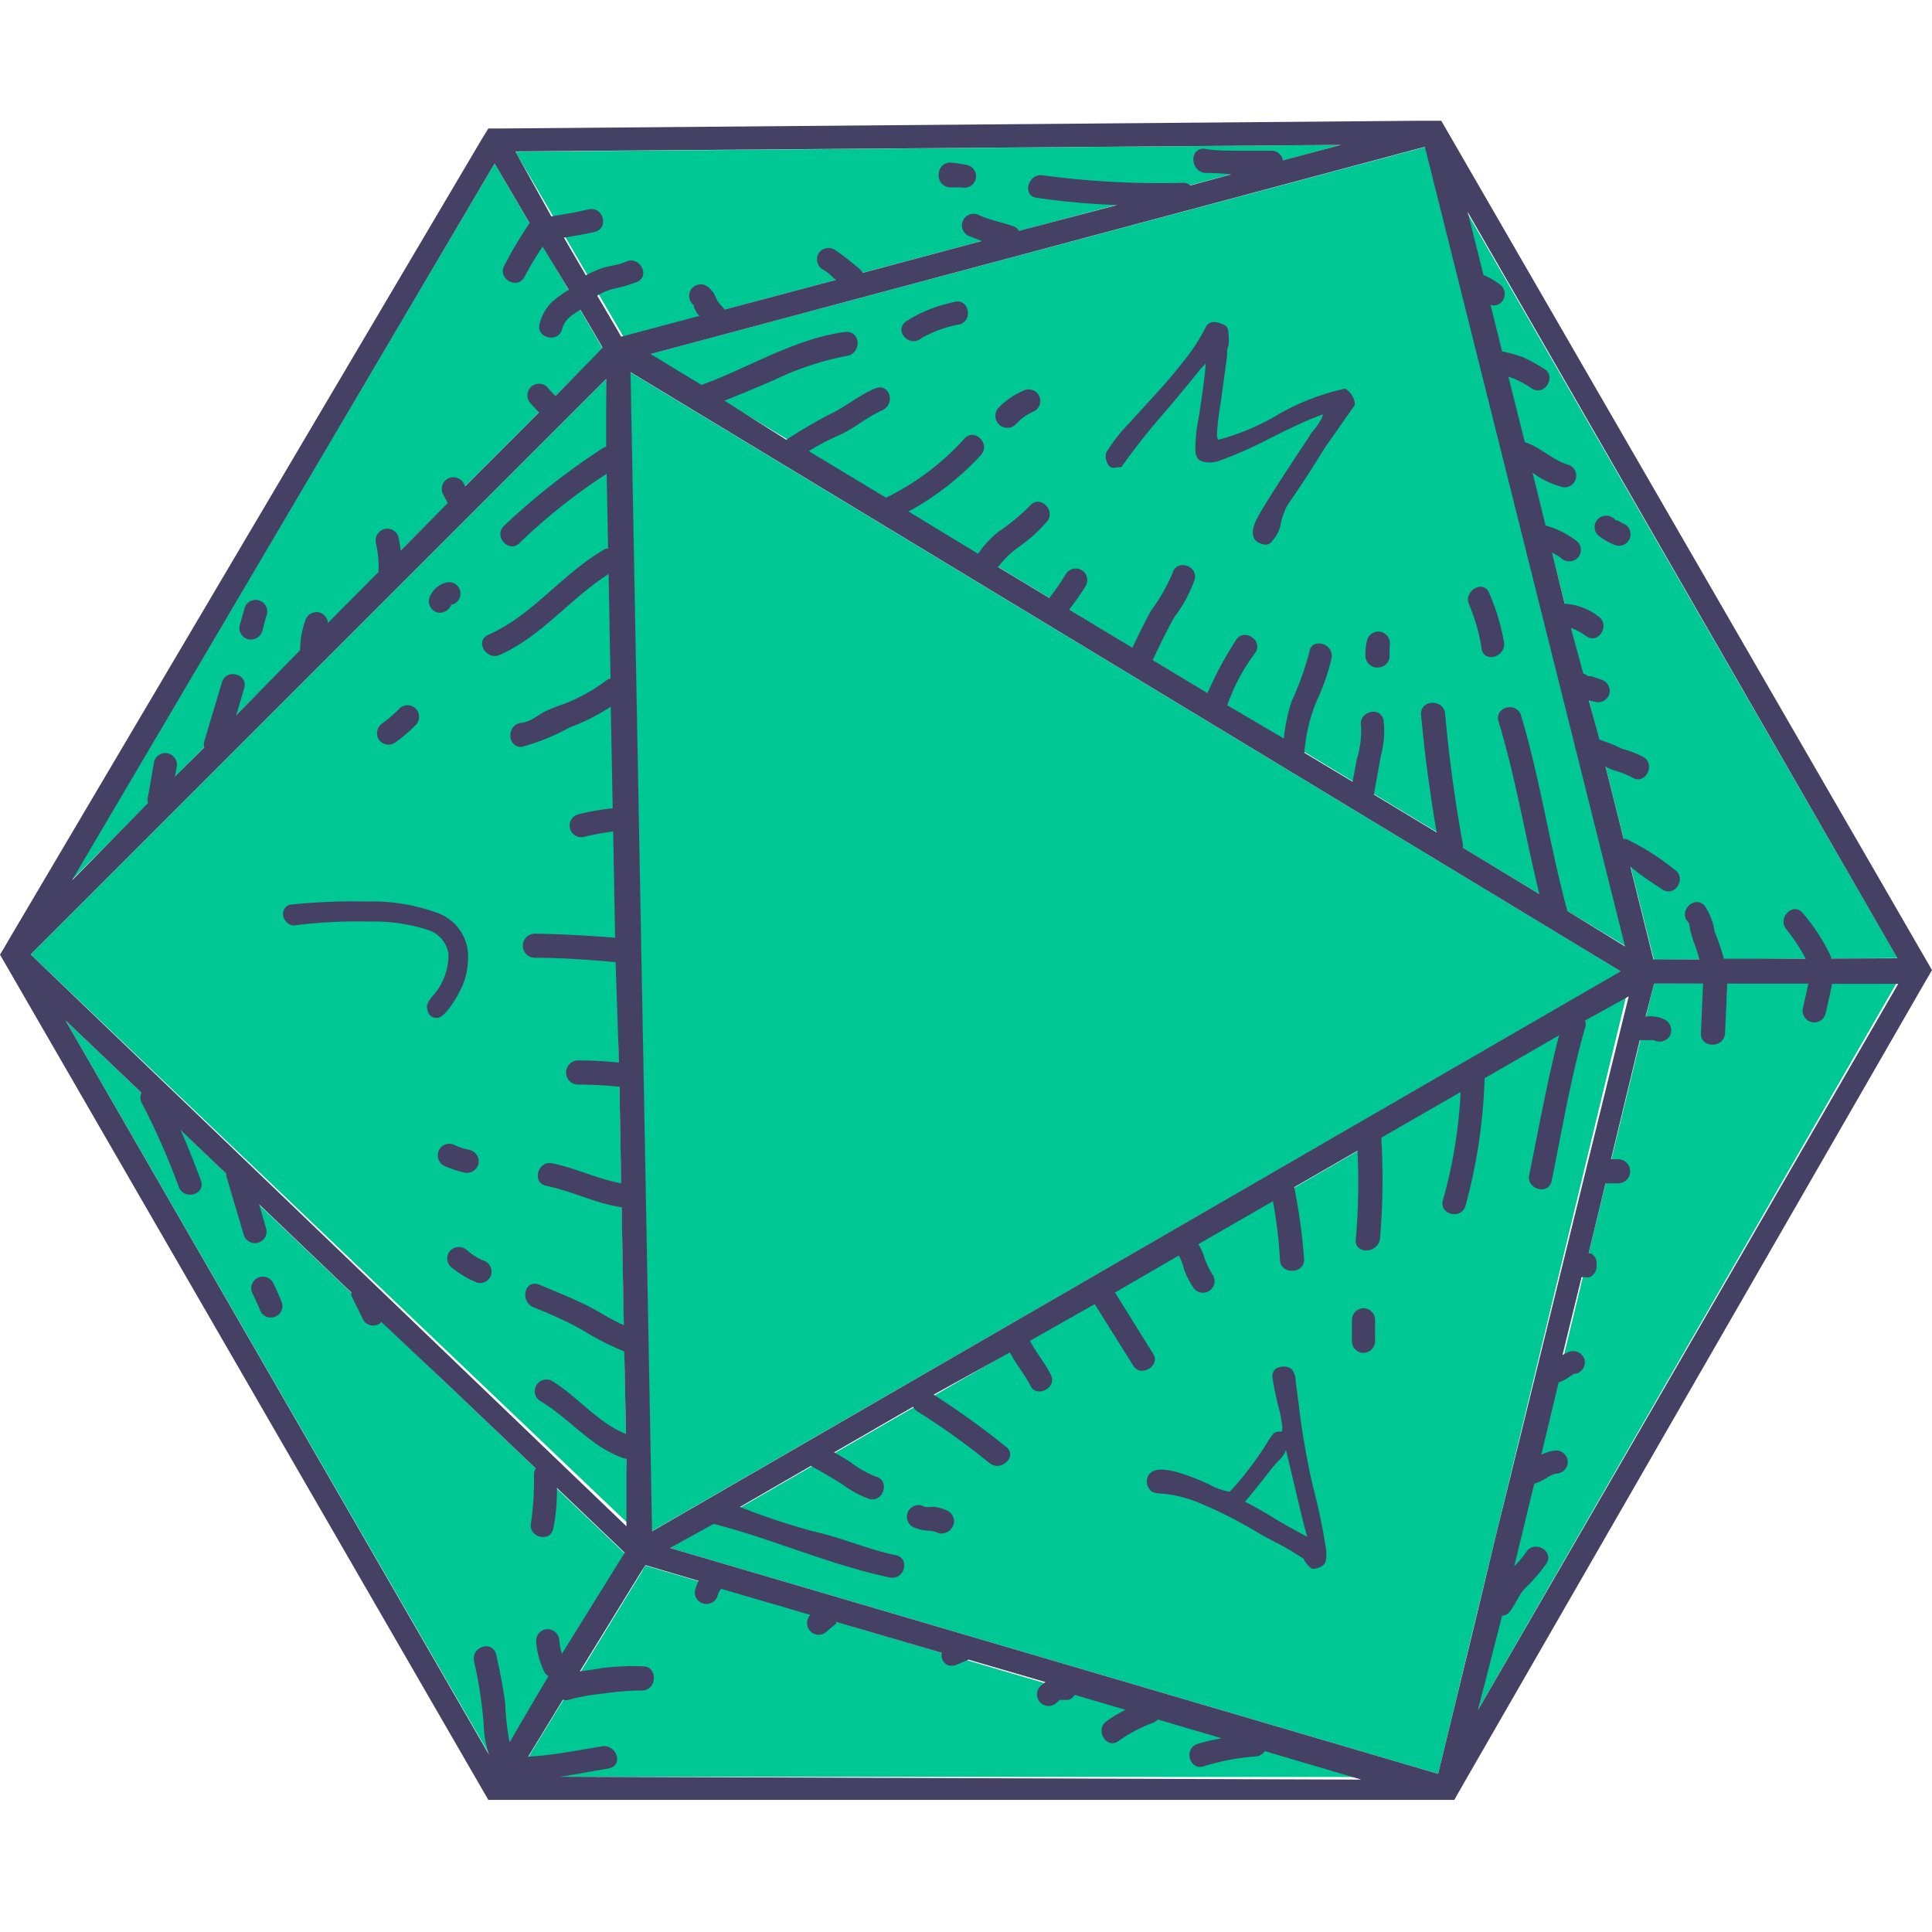 <svg class="menu-dice__svg" xmlns="http://www.w3.org/2000/svg" viewBox="0 0 80 80">
  <defs>
    <style>
      .menu-dice__svg-secondary{fill:#00c894;}
      .menu-dice__svg-primary{fill:#444165;}
    </style>
  </defs>
  <polygon class="menu-dice__svg-secondary" points="67.13 40.23 26.98 63.41 26.92 60.06 26.09 15.41 67.13 40.23"/>
  <polygon class="menu-dice__svg-secondary" points="25.1 15.69 25.99 63.07 1.27 39.52 25.1 15.69"/>
  <polygon class="menu-dice__svg-secondary" points="59.04 6.08 67.33 39.19 29.75 16.47 26.81 14.69 59.04 6.08"/>
  <polygon class="menu-dice__svg-secondary" points="67.34 41.24 61.94 63.59 61.12 66.96 59.55 73.45 27.75 64.1 67.34 41.24"/>
  <polygon class="menu-dice__svg-secondary" points="25.87 64.33 25.88 64.34 25.87 64.36 25.75 64.54 20.52 73.09 2.71 42.25 18.4 57.2 25.69 64.15 25.87 64.33"/>
  <polygon class="menu-dice__svg-secondary" points="56.47 73.58 21.38 73.57 26.61 65.03 26.6 65.02 26.73 64.83 27 64.91 56.47 73.58"/>
  <polygon class="menu-dice__svg-secondary" points="78.56 40.66 61.2 70.81 65.59 52.68 65.95 51.21 68.42 41 68.49 40.73 68.73 40.73 78.56 40.66"/>
  <polygon class="menu-dice__svg-secondary" points="60.73 8.77 78.57 39.67 68.73 39.74 68.49 39.74 68.42 39.48 60.73 8.77"/>
  <polygon class="menu-dice__svg-secondary" points="24.83 14.21 24.95 14.43 24.78 14.62 16.08 23.31 2.97 36.44 2.98 36.42 20.48 6.77 24.83 14.21"/>
  <polygon class="menu-dice__svg-secondary" points="55.53 6 26.05 13.88 25.81 13.94 25.68 13.71 21.34 6.28 55.53 6"/>
  <path class="menu-dice__svg-primary" d="M38.16,14a4.88,4.88,0,0,1,1.59-.57c.58-.2.33-1.12-.25-.92a5.83,5.83,0,0,0-2,.81C37,13.73,37.68,14.41,38.16,14Z"/>
  <path class="menu-dice__svg-primary" d="M42.07,17.56a2.23,2.23,0,0,1,.77-.54.48.48,0,1,0-.49-.83,3.13,3.13,0,0,0-1,.69.5.5,0,0,0,0,.68A.49.49,0,0,0,42.07,17.56Z"/>
  <path class="menu-dice__svg-primary" d="M57.06,27.64a.48.48,0,0,0,.48-.48v-.27h0l0-.13a.49.49,0,0,0-.34-.59.48.48,0,0,0-.59.33,2.43,2.43,0,0,0-.07.66A.49.49,0,0,0,57.06,27.64Z"/>
  <path class="menu-dice__svg-primary" d="M61.35,26.86c.1.61,1,.35.93-.25a8.74,8.74,0,0,0-.62-2.06c-.24-.57-1.07-.08-.83.48A7.47,7.47,0,0,1,61.35,26.86Z"/>
  <path class="menu-dice__svg-primary" d="M10.27,26.47a.5.5,0,0,0,.59-.33c.06-.22.11-.43.17-.64a.48.48,0,1,0-.92-.25l-.18.63A.48.48,0,0,0,10.27,26.47Z"/>
  <path class="menu-dice__svg-primary" d="M39.35,7.76h.19l.27,0a.49.49,0,0,0,.59-.33.48.48,0,0,0-.33-.59,6,6,0,0,0-.72-.11.48.48,0,0,0-.48.48A.49.49,0,0,0,39.35,7.76Z"/>
  <path class="menu-dice__svg-primary" d="M66.8,22.54a.49.49,0,0,0,.65-.17.48.48,0,0,0-.17-.66,2.69,2.69,0,0,1-.29-.16l-.07,0,0,0,0,0-.07-.06a.49.49,0,0,0-.68,0,.47.47,0,0,0,0,.67A2.55,2.55,0,0,0,66.8,22.54Z"/>
  <path class="menu-dice__svg-primary" d="M39.24,62.56a1.73,1.73,0,0,0-.6-.17,1.15,1.15,0,0,1-.36,0,.48.48,0,1,0-.49.83,1.62,1.62,0,0,0,.61.16,1.17,1.17,0,0,1,.36.06.5.5,0,0,0,.66-.18A.48.48,0,0,0,39.24,62.56Z"/>
  <path class="menu-dice__svg-primary" d="M56.46,54.17a.49.49,0,0,0-.48.48c0,.3,0,.59,0,.89a.48.48,0,0,0,.48.48.49.49,0,0,0,.48-.48c0-.3,0-.59,0-.89A.49.49,0,0,0,56.46,54.17Z"/>
  <path class="menu-dice__svg-primary" d="M11.3,53.1a.48.48,0,0,0-.83.49c.1.21.21.44.28.61a.48.48,0,0,0,.93-.25C11.56,53.66,11.44,53.38,11.3,53.1Z"/>
  <path class="menu-dice__svg-primary" d="M20,52.19a2.55,2.55,0,0,1-.66-.42.5.5,0,0,0-.68,0,.48.48,0,0,0,0,.68,4.18,4.18,0,0,0,1.09.66.48.48,0,0,0,.59-.33A.49.49,0,0,0,20,52.19Z"/>
  <path class="menu-dice__svg-primary" d="M19.81,48.21a.5.5,0,0,0-.34-.59,2.85,2.85,0,0,1-.62-.19.48.48,0,0,0-.66.17.5.5,0,0,0,.17.66,4.49,4.49,0,0,0,.85.29A.5.5,0,0,0,19.81,48.21Z"/>
  <path class="menu-dice__svg-primary" d="M18.1,25.36a.51.51,0,0,0,.59-.33v0h0l.05,0h0a.47.47,0,0,0-.29-.9,1,1,0,0,0-.69.69A.5.5,0,0,0,18.1,25.36Z"/>
  <path class="menu-dice__svg-primary" d="M16.33,30.77a5.74,5.74,0,0,0,.92-.79.48.48,0,0,0-.68-.67,5.24,5.24,0,0,1-.72.63.5.5,0,0,0-.18.66A.49.49,0,0,0,16.33,30.77Z"/>
  <path class="menu-dice__svg-primary" d="M46,19.35a.43.43,0,0,0,.26,0c.12,0,.2,0,.23-.09A28.78,28.78,0,0,1,48.29,17c.5-.59.92-1.1,1.26-1.52a3.77,3.77,0,0,1,.37-.42c0,.22-.09,1-.29,2.27a6,6,0,0,0-.13,1.3c0,.24.09.39.21.45a1.12,1.12,0,0,0,.78,0,17.28,17.28,0,0,0,2.08-.92c1-.51,1.76-.85,2.21-1a.63.63,0,0,1-.08.21,2.67,2.67,0,0,1-.22.34c-.13.15-.19.24-.21.26a1.79,1.79,0,0,1-.16.26c-1.13,1.7-1.82,2.78-2.06,3.24s-.24.84.06,1a1,1,0,0,0,.26.08c.11,0,.21,0,.32-.16a1.68,1.68,0,0,0,.22-.32,1.49,1.49,0,0,0,.13-.42,2.84,2.84,0,0,1,.18-.54c0-.08.26-.43.64-1s.73-1.14,1-1.57l1.24-1.77c0-.07,0-.18-.09-.35a.83.83,0,0,0-.31-.33A9.82,9.82,0,0,0,53,17.12a9.78,9.78,0,0,1-2.55,1.09s-.06-.08-.06-.19a10.35,10.35,0,0,1,.16-1.35l.26-1.93c0-.16,0-.3.06-.43a1.85,1.85,0,0,0,0-.48c0-.2-.06-.31-.15-.36-.39-.2-.66-.18-.79.07a8.23,8.23,0,0,1-.6,1,22.29,22.29,0,0,1-1.45,1.75l-1.12,1.23a6.69,6.69,0,0,0-.94,1.2.5.5,0,0,0,0,.37A.4.4,0,0,0,46,19.35Z"/>
  <path class="menu-dice__svg-primary" d="M53.81,58.42c-.08-.64-.14-1.07-.16-1.28a.85.85,0,0,0-.15-.43.45.45,0,0,0-.35-.12.57.57,0,0,0-.34.1.43.43,0,0,0-.12.37A14.35,14.35,0,0,0,53,58.49c.1.48.12.74.07.79l-.06,0a.41.41,0,0,0-.27.07,2.74,2.74,0,0,0-.27.39A12.77,12.77,0,0,1,51.58,61a8.89,8.89,0,0,1-.66.77,2.55,2.55,0,0,1-.84-.3c-1.31-.6-2.12-.76-2.43-.49a.44.44,0,0,0-.16.34.47.47,0,0,0,.13.37.36.36,0,0,0,.18.12,3.6,3.6,0,0,0,.45.05,5.27,5.27,0,0,1,1.52.42,18.25,18.25,0,0,1,2.16,1.09c.34.21.68.39,1,.55a9.4,9.4,0,0,1,.87.51l.18.11a.77.77,0,0,0,.18.27c.09.1.15.15.19.15a.65.65,0,0,0,.48-.19c.07-.06.1-.25.09-.55a24.34,24.34,0,0,0-.55-2.65A31.24,31.24,0,0,1,53.81,58.42Zm-.94,4.51c-.62-.38-1.06-.62-1.32-.75.1-.1.43-.51,1-1.23a4.56,4.56,0,0,1,.38-.45,1.19,1.19,0,0,0,.32-.46l.44,1.85c.18.76.32,1.35.44,1.75C54,63.56,53.54,63.33,52.87,62.93Z"/>
  <path class="menu-dice__svg-primary" d="M19,41.12a3,3,0,0,0,.37-1.74,1.91,1.91,0,0,0-1.16-1.54,7.77,7.77,0,0,0-3-.51,25.46,25.46,0,0,0-3.2.13.4.4,0,0,0-.22.15.43.43,0,0,0-.07.29.52.52,0,0,0,.17.3.37.37,0,0,0,.29.12,20.73,20.73,0,0,1,3.12-.16,7.35,7.35,0,0,1,2.43.35,1.22,1.22,0,0,1,.84,1,2.53,2.53,0,0,1-.68,1.76q-.24.3-.21.45.06.48.48.42C18.37,42.08,18.66,41.75,19,41.12Z"/>
  <path class="menu-dice__svg-primary" d="M59.68,5h-.91l-38,.32h-.55l-.3.49L.46,38.75l-.28.48-.18.3,20.22,35h40l.17-.3h0l.28-.49L79.72,40.65l.28-.48ZM59,6.08l8.29,33.11L64.9,37.72c-.73-2.68-1.12-5.45-1.92-8.1-.18-.59-1.11-.34-.93.25.71,2.34,1.11,4.77,1.69,7.15L60.57,35.1a.48.48,0,0,0,0-.17q-.49-2.67-.73-5.37c-.05-.61-1-.61-1,0,.15,1.65.37,3.29.65,4.91l-2.6-1.57.29-1.61a3.86,3.86,0,0,0,.11-1.47c-.13-.61-1.06-.35-.93.25a4.1,4.1,0,0,1-.18,1.38l-.17.92-2-1.2A7,7,0,0,1,54.53,29a8.66,8.66,0,0,0,.61-1.75c.1-.61-.83-.87-.92-.26a12.32,12.32,0,0,1-.74,2.06,7.31,7.31,0,0,0-.32,1.53L50.82,29.2A8,8,0,0,1,52,27c.29-.54-.54-1-.83-.48A14.79,14.79,0,0,0,50,28.7l-2.27-1.37c.29-.6.57-1.2.9-1.78A5.84,5.84,0,0,0,49.47,24c.15-.6-.78-.86-.92-.26a7.76,7.76,0,0,1-.89,1.55c-.27.5-.52,1-.77,1.53l-2.62-1.58a10,10,0,0,0,.7-1,.48.48,0,0,0-.83-.48,9.59,9.59,0,0,1-.69,1l-2.12-1.28a3.77,3.77,0,0,1,.91-.87,6.21,6.21,0,0,0,1.1-1c.41-.46-.27-1.14-.68-.68a8.59,8.59,0,0,1-1.32,1.09,4.29,4.29,0,0,0-.84.91l-2.88-1.75a11.56,11.56,0,0,0,3-2.34c.41-.46-.27-1.14-.68-.68a10.84,10.84,0,0,1-3.25,2.45l-3.2-1.93A10.24,10.24,0,0,1,34.79,18c.6-.27,1.11-.73,1.72-1s.32-1.15-.26-.92-1.13.68-1.74,1a19,19,0,0,0-1.95,1.13L30,16.59c.69-.27,1.37-.56,2.05-.85a12.19,12.19,0,0,1,3-1c.61-.07.62-1,0-1-2.09.25-4.07,1.5-6,2.2h0l-2.11-1.28ZM27,63.41l-.06-3.35-.83-44.65,41,24.81ZM55.53,6l-2.41.64a.48.48,0,0,0-.44-.4c-.45,0-.91,0-1.37,0s-1,0-1.43-.08c-.62-.06-.62.9,0,1q.55,0,1.11.06l-1.7.46a.42.42,0,0,0-.3-.11,36.39,36.39,0,0,1-5.81-.31c-.61-.09-.87.84-.26.93a30.92,30.92,0,0,0,3.34.3L42.19,9.56a.47.47,0,0,0-.25-.2c-.46-.16-.93-.24-1.38-.44a.48.48,0,1,0-.49.83l.58.23L35.72,11.3a.55.55,0,0,0-.17-.2,12.1,12.1,0,0,0-1-.77.5.5,0,0,0-.66.17.49.49,0,0,0,.18.66,1.62,1.62,0,0,1,.44.35l.11.08L30,12.82a.56.56,0,0,0-.05-.08,1.31,1.31,0,0,1-.31-.42,1,1,0,0,0-.4-.49.48.48,0,0,0-.51.81l0,.08.12.23a1.5,1.5,0,0,0,.11.13l-3,.8-.24.06-.13-.23-.86-1.47a2.73,2.73,0,0,1,.66-.28,6.18,6.18,0,0,0,1-.29c.56-.27.07-1.1-.48-.83-.31.14-.68.16-1,.27a4.76,4.76,0,0,0-.65.29l-.91-1.56c.43-.07.86-.14,1.28-.24.6-.15.35-1.07-.26-.93s-1,.2-1.54.29L21.34,6.27ZM3,36.42,20.48,6.77l1.45,2.47A16.81,16.81,0,0,0,20.88,11c-.29.55.54,1,.83.48a12.53,12.53,0,0,1,.76-1.27L23.55,12a4.85,4.85,0,0,0-.69.5,1.9,1.9,0,0,0-.51.89c-.19.59.74.84.92.26a1,1,0,0,1,.33-.53c.14-.11.29-.2.43-.3l.8,1.36.12.22-.17.18L23,16.4c-.12-.12-.23-.24-.34-.37a.48.48,0,0,0-.68.68c.11.13.23.25.34.37l-3.06,3.06L19.19,20a.48.48,0,0,0-.83.49l.18.34L16.59,22.8a5.43,5.43,0,0,0-.09-.56.48.48,0,0,0-.59-.33.49.49,0,0,0-.34.59,4.69,4.69,0,0,1,.11,1,1,1,0,0,0,0,.18l-2.1,2.11a.51.51,0,0,0-.35-.43.49.49,0,0,0-.59.34,3.58,3.58,0,0,0-.21,1.12.44.44,0,0,0,0,.1L9.78,29.62l.33-1.12c.18-.59-.74-.84-.92-.25-.24.82-.49,1.63-.73,2.45a.43.43,0,0,0,0,.25L7.24,32.16l.07-.37a.48.48,0,1,0-.93-.25c-.08.47-.17,1-.25,1.43a.54.54,0,0,0,0,.28L3,36.44ZM25.1,15.69l0,2.81a.43.43,0,0,0-.16.07,29,29,0,0,0-4.09,3.22c-.42.46.26,1.14.68.68a23.66,23.66,0,0,1,3.59-2.85l.06,3.1a.38.38,0,0,0-.1,0c-1.78,1-3,2.75-4.87,3.57-.56.25-.08,1.07.48.83,1.74-.77,2.92-2.34,4.51-3.35l.08,4.32-.14.06a7.19,7.19,0,0,1-1.79,1,6.32,6.32,0,0,0-.76.3c-.32.15-.6.44-1,.48-.61.06-.61,1,0,1a8.69,8.69,0,0,0,2-.81,8,8,0,0,0,1.7-.86l.08,4.21a10,10,0,0,0-1.43.25.48.48,0,0,0,.26.93,9.58,9.58,0,0,1,1.19-.22l.08,4.4c-1.1-.09-2.21-.15-3.32-.17a.48.48,0,0,0,0,1c1.12,0,2.23.08,3.34.18L25.63,44a16,16,0,0,0-1.69-.09.48.48,0,0,0,0,1,16.32,16.32,0,0,1,1.71.09l.07,4c-1-.19-1.88-.63-2.85-.83-.6-.13-.86.8-.26.93,1.07.22,2.05.73,3.13.89h0l.09,4.88c-.56-.24-1.08-.6-1.62-.86s-1.24-.55-1.87-.81-.82.7-.25.93,1.43.59,2.12,1a11.47,11.47,0,0,0,1.64.83l.07,3.42c-1.17-.47-2-1.55-3.05-2.19a.48.48,0,0,0-.49.83c1.23.73,2.1,1.92,3.5,2.38h.06l0,2.8L1.27,39.52ZM2.71,42.25l3.15,3a.47.47,0,0,0,0,.4A29.22,29.22,0,0,1,7.4,49.14c.21.58,1.13.33.92-.25s-.53-1.4-.84-2.09l1.89,1.8a.28.28,0,0,0,0,.09l.72,2.43a.48.48,0,0,0,.93-.25l-.29-1,3.82,3.65a.65.65,0,0,0,0,.13l.49,1a.48.48,0,0,0,.66.17.34.34,0,0,0,.09-.08L18.4,57.2l3.79,3.61a.41.41,0,0,0-.08.24,12.51,12.51,0,0,1-.12,2c-.14.6.79.85.92.25a7.88,7.88,0,0,0,.15-1.69l2.63,2.51.18.18h0v0l-.12.18-2.48,4a2.35,2.35,0,0,1-.11-.54.49.49,0,0,0-.48-.48.48.48,0,0,0-.48.48,3.38,3.38,0,0,0,.34,1.29.4.4,0,0,0,.17.17L21.1,72.14a10.72,10.72,0,0,1-.18-1.61c-.09-.68-.23-1.36-.37-2s-1.05-.35-.92.26a17.89,17.89,0,0,1,.4,2.64,4.12,4.12,0,0,0,.22,1.23ZM23.19,73.57c.68-.1,1.35-.23,2-.34s.35-1-.25-.92c-1,.16-2,.37-3.07.43l1.44-2.36a.4.4,0,0,0,.26,0,8.21,8.21,0,0,1,1.4-.25A11.06,11.06,0,0,1,26.62,70c.61-.06.61-1,0-1a10.57,10.57,0,0,0-1.69.07c-.3.06-.61.09-.92.14L26.6,65l.13-.19.27.08,1.93.57a1.85,1.85,0,0,0-.15.39.48.48,0,0,0,.92.26l.05-.15,0,0a1,1,0,0,1,.11-.17l3.7,1.08,0,0a.49.49,0,0,0-.14.34.48.48,0,0,0,.82.34l.38-.32,0-.07L39,68.44a.49.49,0,0,0,0,.21.46.46,0,0,0,.22.29.52.52,0,0,0,.37,0l.38-.16a.52.52,0,0,0,.13-.06l3.19.93c-.07.06-.15.11-.21.17a.48.48,0,1,0,.68.68l.12-.11v0l.1,0s.09-.05,0,0l.05,0,.2,0a.42.42,0,0,0,.27-.21l2.1.62a6.21,6.21,0,0,0-.78.47c-.5.35,0,1.18.48.83a6.54,6.54,0,0,1,1.43-.76.46.46,0,0,0,.21-.14l2.65.78a8.36,8.36,0,0,0-1,.23c-.59.19-.34,1.11.25.93a9.45,9.45,0,0,1,2.17-.41.46.46,0,0,0,.36-.22l4,1.18Zm36.36-.12L27.75,64.1l1.8-1h0c2.45.63,4.82,1.7,7.29,2.22.61.13.86-.79.26-.92-1.19-.25-2.27-.74-3.46-1a28.53,28.53,0,0,1-3-1l2.94-1.7h0c.44.24.86.49,1.28.75a4.37,4.37,0,0,0,1.14.62c.6.15.86-.78.26-.93a4.17,4.17,0,0,1-1.06-.61c-.22-.14-.44-.26-.66-.39l3.27-1.89a.51.51,0,0,0,.17.19,29.71,29.71,0,0,1,3,2.15c.49.37,1.17-.3.68-.68a34,34,0,0,0-3-2.16L41.82,56c.25.49.61.91.86,1.4s1.11.07.83-.48-.61-.91-.86-1.4L45.33,54l1.59,2.54c.32.53,1.15,0,.83-.48l-1.58-2.54,2.64-1.53h0a2,2,0,0,1,.22.58,3.45,3.45,0,0,0,.38.74.48.48,0,0,0,.83-.48,3.34,3.34,0,0,1-.37-.76,2.11,2.11,0,0,0-.25-.55l3.09-1.78A18.78,18.78,0,0,1,53,52.16c0,.61,1,.62,1,0a23,23,0,0,0-.41-3l2.62-1.51a26.49,26.49,0,0,1-.07,3.67c-.07.61.89.61,1,0a28.32,28.32,0,0,0,.06-4.12.29.29,0,0,0,0-.09l3.28-1.89a19.78,19.78,0,0,1-.73,4.47c-.18.59.74.84.93.25a22.25,22.25,0,0,0,.79-5.2s0-.06,0-.09l3.09-1.78c-.5,1.9-.84,3.85-1.24,5.78-.12.6.8.86.93.25.43-2.11.79-4.26,1.38-6.33a.41.41,0,0,0,0-.31l1.81-1L61.94,63.59,61.12,67Zm1.65-2.64v0l1-3.91a.38.38,0,0,0,.3-.15c.27-.32.39-.74.67-1a7.53,7.53,0,0,0,.86-1c.34-.52-.49-1-.83-.49a4.19,4.19,0,0,1-.5.6l.83-3.42a2.38,2.38,0,0,0,.51-.24,1,1,0,0,1,.4-.18.5.5,0,0,0,.48-.48.49.49,0,0,0-.48-.48,1.65,1.65,0,0,0-.62.18l.72-3h0A1.57,1.57,0,0,0,65,57l.19-.12.08,0,0,0h0a.49.49,0,0,0,.34-.59.5.5,0,0,0-.59-.33,1.87,1.87,0,0,0-.32.15l.79-3.23a.32.32,0,0,0,.14,0,.31.31,0,0,0,.19,0,.31.31,0,0,0,.15-.1.48.48,0,0,0,.14-.34l0-.12A.43.43,0,0,0,66,52a.58.58,0,0,0-.12-.1l-.1,0h0l.16-.66L66.48,49H67a.48.48,0,1,0,0-1h-.29l1.19-4.93h.58a.5.5,0,0,0,.66-.17.5.5,0,0,0-.17-.66,1.28,1.28,0,0,0-.83-.14L68.42,41l.07-.27h.24l1.79,0-.09,2.07c0,.61.94.61,1,0l.09-2.07,3.36,0c-.07.32-.14.65-.22,1a.48.48,0,0,0,.93.25c.1-.41.19-.82.27-1.24l2.74,0ZM75.82,39.69s0,0,0-.07a8,8,0,0,0-1.17-1.81c-.4-.48-1.07.2-.68.67a7.54,7.54,0,0,1,.8,1.22l-3.39,0A9.3,9.3,0,0,0,71,38.58a2.6,2.6,0,0,0-.42-1.08c-.42-.45-1.1.23-.68.68.07.08.07.29.1.39s.08.27.12.4a6.75,6.75,0,0,1,.25.76h-1.9l-.07-.26-.89-3.58.43.33c.3.22.6.42.91.62.53.32,1-.51.49-.83a10.21,10.21,0,0,0-2-1.27s-.07,0-.11,0l-.75-3a3.13,3.13,0,0,0,.32.15,3.7,3.7,0,0,1,.78.3c.51.34,1-.49.49-.83a4,4,0,0,0-.92-.36,5.7,5.7,0,0,0-.92-.37h0L65.79,29l.26.06a.48.48,0,0,0,.59-.33.49.49,0,0,0-.34-.59L65.9,28,65.75,28h0a.52.52,0,0,0-.19-.11L65.05,26a2.35,2.35,0,0,1,.64.35c.52.34,1-.49.49-.83A2.48,2.48,0,0,0,64.79,25l-.52-2.11a1.72,1.72,0,0,1,.37.22.5.5,0,0,0,.68,0,.48.48,0,0,0,0-.68A3.76,3.76,0,0,0,64,21.76l-.54-2.19.24.17a3.69,3.69,0,0,0,1,.43.48.48,0,0,0,.26-.92c-.68-.19-1.17-.74-1.82-.94l-.68-2.71.22.07a4.86,4.86,0,0,1,.77.43c.54.3,1-.53.49-.83a7.5,7.5,0,0,0-.88-.48,6.06,6.06,0,0,0-.86-.24l-.48-1.93a.4.4,0,0,0,.45-.11.49.49,0,0,0,0-.68,3.08,3.08,0,0,0-.74-.44h0l-.66-2.62L78.57,39.68Z"/>
</svg>